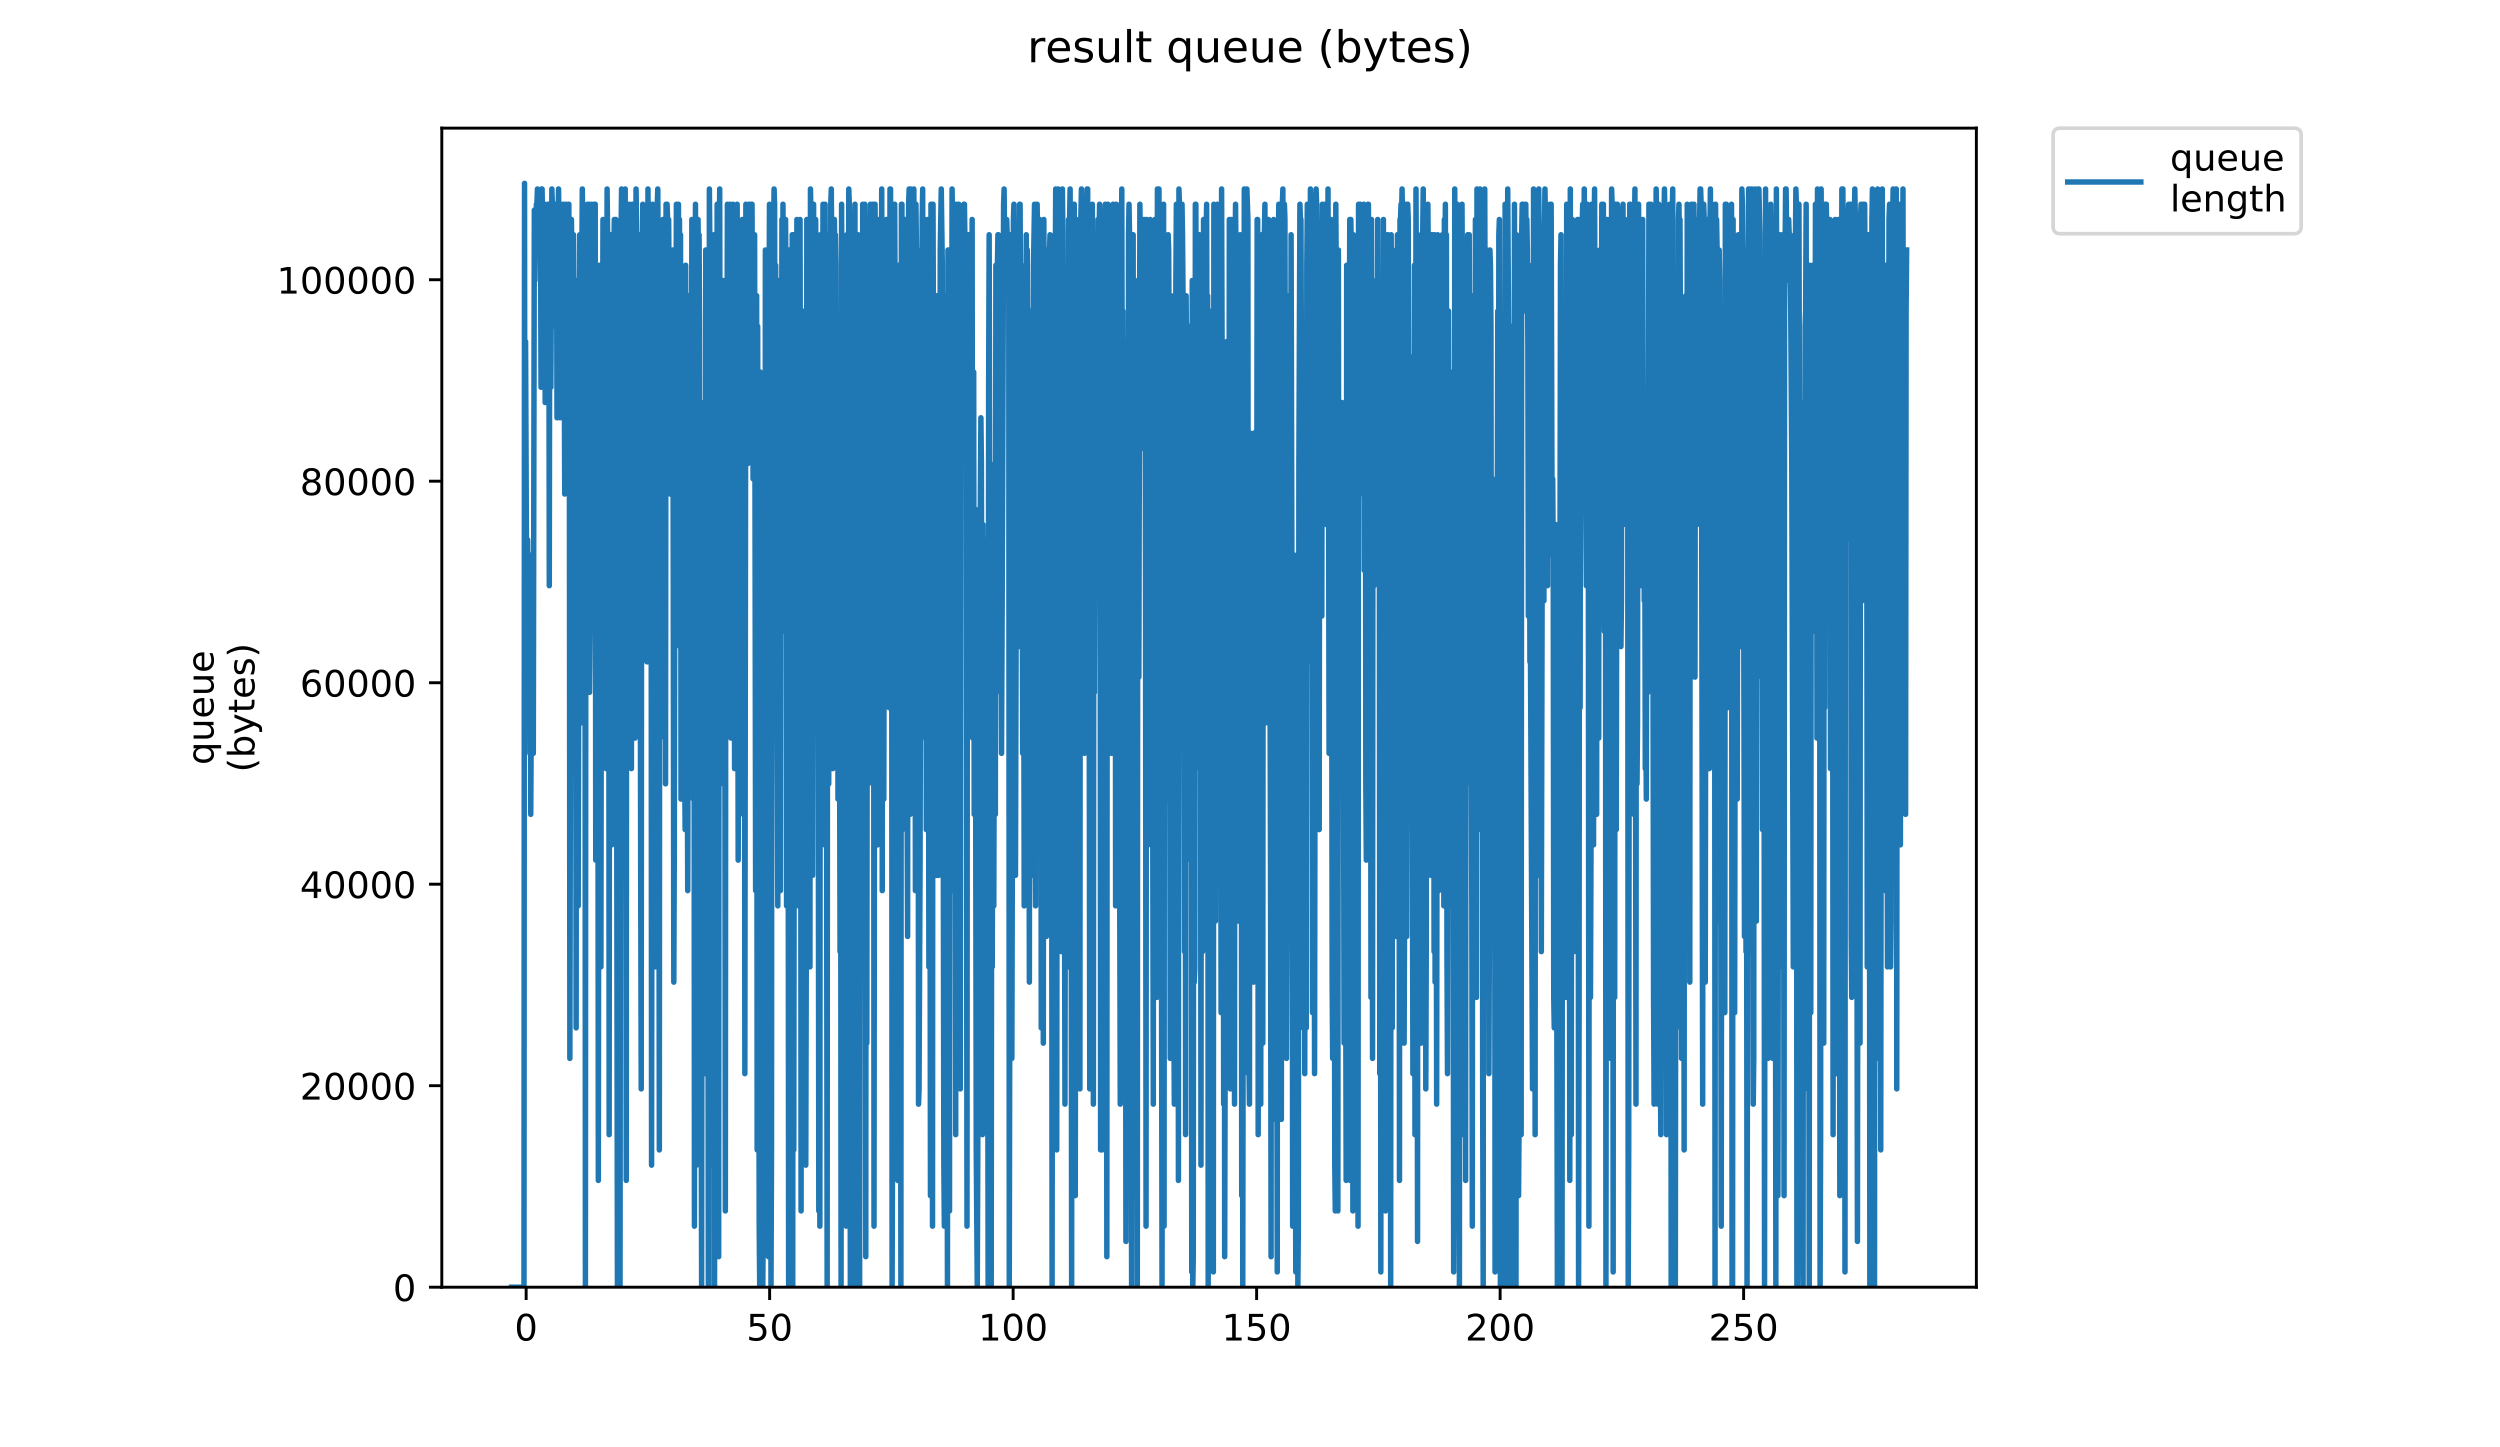 <?xml version="1.0" encoding="utf-8" standalone="no"?>
<!DOCTYPE svg PUBLIC "-//W3C//DTD SVG 1.1//EN"
  "http://www.w3.org/Graphics/SVG/1.1/DTD/svg11.dtd">
<!-- Created with matplotlib (https://matplotlib.org/) -->
<svg height="396pt" version="1.1" viewBox="0 0 684 396" width="684pt" xmlns="http://www.w3.org/2000/svg" xmlns:xlink="http://www.w3.org/1999/xlink">
 <defs>
  <style type="text/css">
*{stroke-linecap:butt;stroke-linejoin:round;}
  </style>
 </defs>
 <g id="figure_1">
  <g id="patch_1">
   <path d="M 0 396 
L 684 396 
L 684 0 
L 0 0 
z
" style="fill:#ffffff;"/>
  </g>
  <g id="axes_1">
   <g id="patch_2">
    <path d="M 120.879 352.174 
L 540.734 352.174 
L 540.734 35.062 
L 120.879 35.062 
z
" style="fill:#ffffff;"/>
   </g>
   <g id="matplotlib.axis_1">
    <g id="xtick_1">
     <g id="line2d_1">
      <defs>
       <path d="M 0 0 
L 0 3.5 
" id="md5d3dc0cff" style="stroke:#000000;stroke-width:0.8;"/>
      </defs>
      <g>
       <use style="stroke:#000000;stroke-width:0.8;" x="143.952" xlink:href="#md5d3dc0cff" y="352.174"/>
      </g>
     </g>
     <g id="text_1">
      <!-- 0 -->
      <defs>
       <path d="M 31.781 66.406 
Q 24.172 66.406 20.328 58.906 
Q 16.5 51.422 16.5 36.375 
Q 16.5 21.391 20.328 13.891 
Q 24.172 6.391 31.781 6.391 
Q 39.453 6.391 43.281 13.891 
Q 47.125 21.391 47.125 36.375 
Q 47.125 51.422 43.281 58.906 
Q 39.453 66.406 31.781 66.406 
z
M 31.781 74.219 
Q 44.047 74.219 50.516 64.516 
Q 56.984 54.828 56.984 36.375 
Q 56.984 17.969 50.516 8.266 
Q 44.047 -1.422 31.781 -1.422 
Q 19.531 -1.422 13.062 8.266 
Q 6.594 17.969 6.594 36.375 
Q 6.594 54.828 13.062 64.516 
Q 19.531 74.219 31.781 74.219 
z
" id="DejaVuSans-48"/>
      </defs>
      <g transform="translate(140.77 366.773)scale(0.1 -0.1)">
       <use xlink:href="#DejaVuSans-48"/>
      </g>
     </g>
    </g>
    <g id="xtick_2">
     <g id="line2d_2">
      <g>
       <use style="stroke:#000000;stroke-width:0.8;" x="210.572" xlink:href="#md5d3dc0cff" y="352.174"/>
      </g>
     </g>
     <g id="text_2">
      <!-- 50 -->
      <defs>
       <path d="M 10.797 72.906 
L 49.516 72.906 
L 49.516 64.594 
L 19.828 64.594 
L 19.828 46.734 
Q 21.969 47.469 24.109 47.828 
Q 26.266 48.188 28.422 48.188 
Q 40.625 48.188 47.75 41.5 
Q 54.891 34.812 54.891 23.391 
Q 54.891 11.625 47.562 5.094 
Q 40.234 -1.422 26.906 -1.422 
Q 22.312 -1.422 17.547 -0.641 
Q 12.797 0.141 7.719 1.703 
L 7.719 11.625 
Q 12.109 9.234 16.797 8.062 
Q 21.484 6.891 26.703 6.891 
Q 35.156 6.891 40.078 11.328 
Q 45.016 15.766 45.016 23.391 
Q 45.016 31 40.078 35.438 
Q 35.156 39.891 26.703 39.891 
Q 22.75 39.891 18.812 39.016 
Q 14.891 38.141 10.797 36.281 
z
" id="DejaVuSans-53"/>
      </defs>
      <g transform="translate(204.21 366.773)scale(0.1 -0.1)">
       <use xlink:href="#DejaVuSans-53"/>
       <use x="63.623" xlink:href="#DejaVuSans-48"/>
      </g>
     </g>
    </g>
    <g id="xtick_3">
     <g id="line2d_3">
      <g>
       <use style="stroke:#000000;stroke-width:0.8;" x="277.193" xlink:href="#md5d3dc0cff" y="352.174"/>
      </g>
     </g>
     <g id="text_3">
      <!-- 100 -->
      <defs>
       <path d="M 12.406 8.297 
L 28.516 8.297 
L 28.516 63.922 
L 10.984 60.406 
L 10.984 69.391 
L 28.422 72.906 
L 38.281 72.906 
L 38.281 8.297 
L 54.391 8.297 
L 54.391 0 
L 12.406 0 
z
" id="DejaVuSans-49"/>
      </defs>
      <g transform="translate(267.649 366.773)scale(0.1 -0.1)">
       <use xlink:href="#DejaVuSans-49"/>
       <use x="63.623" xlink:href="#DejaVuSans-48"/>
       <use x="127.246" xlink:href="#DejaVuSans-48"/>
      </g>
     </g>
    </g>
    <g id="xtick_4">
     <g id="line2d_4">
      <g>
       <use style="stroke:#000000;stroke-width:0.8;" x="343.814" xlink:href="#md5d3dc0cff" y="352.174"/>
      </g>
     </g>
     <g id="text_4">
      <!-- 150 -->
      <g transform="translate(334.27 366.773)scale(0.1 -0.1)">
       <use xlink:href="#DejaVuSans-49"/>
       <use x="63.623" xlink:href="#DejaVuSans-53"/>
       <use x="127.246" xlink:href="#DejaVuSans-48"/>
      </g>
     </g>
    </g>
    <g id="xtick_5">
     <g id="line2d_5">
      <g>
       <use style="stroke:#000000;stroke-width:0.8;" x="410.435" xlink:href="#md5d3dc0cff" y="352.174"/>
      </g>
     </g>
     <g id="text_5">
      <!-- 200 -->
      <defs>
       <path d="M 19.188 8.297 
L 53.609 8.297 
L 53.609 0 
L 7.328 0 
L 7.328 8.297 
Q 12.938 14.109 22.625 23.891 
Q 32.328 33.688 34.812 36.531 
Q 39.547 41.844 41.422 45.531 
Q 43.312 49.219 43.312 52.781 
Q 43.312 58.594 39.234 62.25 
Q 35.156 65.922 28.609 65.922 
Q 23.969 65.922 18.812 64.312 
Q 13.672 62.703 7.812 59.422 
L 7.812 69.391 
Q 13.766 71.781 18.938 73 
Q 24.125 74.219 28.422 74.219 
Q 39.75 74.219 46.484 68.547 
Q 53.219 62.891 53.219 53.422 
Q 53.219 48.922 51.531 44.891 
Q 49.859 40.875 45.406 35.406 
Q 44.188 33.984 37.641 27.219 
Q 31.109 20.453 19.188 8.297 
z
" id="DejaVuSans-50"/>
      </defs>
      <g transform="translate(400.891 366.773)scale(0.1 -0.1)">
       <use xlink:href="#DejaVuSans-50"/>
       <use x="63.623" xlink:href="#DejaVuSans-48"/>
       <use x="127.246" xlink:href="#DejaVuSans-48"/>
      </g>
     </g>
    </g>
    <g id="xtick_6">
     <g id="line2d_6">
      <g>
       <use style="stroke:#000000;stroke-width:0.8;" x="477.055" xlink:href="#md5d3dc0cff" y="352.174"/>
      </g>
     </g>
     <g id="text_6">
      <!-- 250 -->
      <g transform="translate(467.512 366.773)scale(0.1 -0.1)">
       <use xlink:href="#DejaVuSans-50"/>
       <use x="63.623" xlink:href="#DejaVuSans-53"/>
       <use x="127.246" xlink:href="#DejaVuSans-48"/>
      </g>
     </g>
    </g>
   </g>
   <g id="matplotlib.axis_2">
    <g id="ytick_1">
     <g id="line2d_7">
      <defs>
       <path d="M 0 0 
L -3.5 0 
" id="meaa16317af" style="stroke:#000000;stroke-width:0.8;"/>
      </defs>
      <g>
       <use style="stroke:#000000;stroke-width:0.8;" x="120.879" xlink:href="#meaa16317af" y="352.174"/>
      </g>
     </g>
     <g id="text_7">
      <!-- 0 -->
      <g transform="translate(107.516 355.973)scale(0.1 -0.1)">
       <use xlink:href="#DejaVuSans-48"/>
      </g>
     </g>
    </g>
    <g id="ytick_2">
     <g id="line2d_8">
      <g>
       <use style="stroke:#000000;stroke-width:0.8;" x="120.879" xlink:href="#meaa16317af" y="297.047"/>
      </g>
     </g>
     <g id="text_8">
      <!-- 20000 -->
      <g transform="translate(82.066 300.846)scale(0.1 -0.1)">
       <use xlink:href="#DejaVuSans-50"/>
       <use x="63.623" xlink:href="#DejaVuSans-48"/>
       <use x="127.246" xlink:href="#DejaVuSans-48"/>
       <use x="190.869" xlink:href="#DejaVuSans-48"/>
       <use x="254.492" xlink:href="#DejaVuSans-48"/>
      </g>
     </g>
    </g>
    <g id="ytick_3">
     <g id="line2d_9">
      <g>
       <use style="stroke:#000000;stroke-width:0.8;" x="120.879" xlink:href="#meaa16317af" y="241.919"/>
      </g>
     </g>
     <g id="text_9">
      <!-- 40000 -->
      <defs>
       <path d="M 37.797 64.312 
L 12.891 25.391 
L 37.797 25.391 
z
M 35.203 72.906 
L 47.609 72.906 
L 47.609 25.391 
L 58.016 25.391 
L 58.016 17.188 
L 47.609 17.188 
L 47.609 0 
L 37.797 0 
L 37.797 17.188 
L 4.891 17.188 
L 4.891 26.703 
z
" id="DejaVuSans-52"/>
      </defs>
      <g transform="translate(82.066 245.718)scale(0.1 -0.1)">
       <use xlink:href="#DejaVuSans-52"/>
       <use x="63.623" xlink:href="#DejaVuSans-48"/>
       <use x="127.246" xlink:href="#DejaVuSans-48"/>
       <use x="190.869" xlink:href="#DejaVuSans-48"/>
       <use x="254.492" xlink:href="#DejaVuSans-48"/>
      </g>
     </g>
    </g>
    <g id="ytick_4">
     <g id="line2d_10">
      <g>
       <use style="stroke:#000000;stroke-width:0.8;" x="120.879" xlink:href="#meaa16317af" y="186.791"/>
      </g>
     </g>
     <g id="text_10">
      <!-- 60000 -->
      <defs>
       <path d="M 33.016 40.375 
Q 26.375 40.375 22.484 35.828 
Q 18.609 31.297 18.609 23.391 
Q 18.609 15.531 22.484 10.953 
Q 26.375 6.391 33.016 6.391 
Q 39.656 6.391 43.531 10.953 
Q 47.406 15.531 47.406 23.391 
Q 47.406 31.297 43.531 35.828 
Q 39.656 40.375 33.016 40.375 
z
M 52.594 71.297 
L 52.594 62.312 
Q 48.875 64.062 45.094 64.984 
Q 41.312 65.922 37.594 65.922 
Q 27.828 65.922 22.672 59.328 
Q 17.531 52.734 16.797 39.406 
Q 19.672 43.656 24.016 45.922 
Q 28.375 48.188 33.594 48.188 
Q 44.578 48.188 50.953 41.516 
Q 57.328 34.859 57.328 23.391 
Q 57.328 12.156 50.688 5.359 
Q 44.047 -1.422 33.016 -1.422 
Q 20.359 -1.422 13.672 8.266 
Q 6.984 17.969 6.984 36.375 
Q 6.984 53.656 15.188 63.938 
Q 23.391 74.219 37.203 74.219 
Q 40.922 74.219 44.703 73.484 
Q 48.484 72.75 52.594 71.297 
z
" id="DejaVuSans-54"/>
      </defs>
      <g transform="translate(82.066 190.591)scale(0.1 -0.1)">
       <use xlink:href="#DejaVuSans-54"/>
       <use x="63.623" xlink:href="#DejaVuSans-48"/>
       <use x="127.246" xlink:href="#DejaVuSans-48"/>
       <use x="190.869" xlink:href="#DejaVuSans-48"/>
       <use x="254.492" xlink:href="#DejaVuSans-48"/>
      </g>
     </g>
    </g>
    <g id="ytick_5">
     <g id="line2d_11">
      <g>
       <use style="stroke:#000000;stroke-width:0.8;" x="120.879" xlink:href="#meaa16317af" y="131.664"/>
      </g>
     </g>
     <g id="text_11">
      <!-- 80000 -->
      <defs>
       <path d="M 31.781 34.625 
Q 24.75 34.625 20.719 30.859 
Q 16.703 27.094 16.703 20.516 
Q 16.703 13.922 20.719 10.156 
Q 24.75 6.391 31.781 6.391 
Q 38.812 6.391 42.859 10.172 
Q 46.922 13.969 46.922 20.516 
Q 46.922 27.094 42.891 30.859 
Q 38.875 34.625 31.781 34.625 
z
M 21.922 38.812 
Q 15.578 40.375 12.031 44.719 
Q 8.5 49.078 8.5 55.328 
Q 8.5 64.062 14.719 69.141 
Q 20.953 74.219 31.781 74.219 
Q 42.672 74.219 48.875 69.141 
Q 55.078 64.062 55.078 55.328 
Q 55.078 49.078 51.531 44.719 
Q 48 40.375 41.703 38.812 
Q 48.828 37.156 52.797 32.312 
Q 56.781 27.484 56.781 20.516 
Q 56.781 9.906 50.312 4.234 
Q 43.844 -1.422 31.781 -1.422 
Q 19.734 -1.422 13.25 4.234 
Q 6.781 9.906 6.781 20.516 
Q 6.781 27.484 10.781 32.312 
Q 14.797 37.156 21.922 38.812 
z
M 18.312 54.391 
Q 18.312 48.734 21.844 45.562 
Q 25.391 42.391 31.781 42.391 
Q 38.141 42.391 41.719 45.562 
Q 45.312 48.734 45.312 54.391 
Q 45.312 60.062 41.719 63.234 
Q 38.141 66.406 31.781 66.406 
Q 25.391 66.406 21.844 63.234 
Q 18.312 60.062 18.312 54.391 
z
" id="DejaVuSans-56"/>
      </defs>
      <g transform="translate(82.066 135.463)scale(0.1 -0.1)">
       <use xlink:href="#DejaVuSans-56"/>
       <use x="63.623" xlink:href="#DejaVuSans-48"/>
       <use x="127.246" xlink:href="#DejaVuSans-48"/>
       <use x="190.869" xlink:href="#DejaVuSans-48"/>
       <use x="254.492" xlink:href="#DejaVuSans-48"/>
      </g>
     </g>
    </g>
    <g id="ytick_6">
     <g id="line2d_12">
      <g>
       <use style="stroke:#000000;stroke-width:0.8;" x="120.879" xlink:href="#meaa16317af" y="76.536"/>
      </g>
     </g>
     <g id="text_12">
      <!-- 100000 -->
      <g transform="translate(75.704 80.335)scale(0.1 -0.1)">
       <use xlink:href="#DejaVuSans-49"/>
       <use x="63.623" xlink:href="#DejaVuSans-48"/>
       <use x="127.246" xlink:href="#DejaVuSans-48"/>
       <use x="190.869" xlink:href="#DejaVuSans-48"/>
       <use x="254.492" xlink:href="#DejaVuSans-48"/>
       <use x="318.115" xlink:href="#DejaVuSans-48"/>
      </g>
     </g>
    </g>
    <g id="text_13">
     <!-- queue -->
     <defs>
      <path d="M 14.797 27.297 
Q 14.797 17.391 18.875 11.75 
Q 22.953 6.109 30.078 6.109 
Q 37.203 6.109 41.297 11.75 
Q 45.406 17.391 45.406 27.297 
Q 45.406 37.203 41.297 42.844 
Q 37.203 48.484 30.078 48.484 
Q 22.953 48.484 18.875 42.844 
Q 14.797 37.203 14.797 27.297 
z
M 45.406 8.203 
Q 42.578 3.328 38.25 0.953 
Q 33.938 -1.422 27.875 -1.422 
Q 17.969 -1.422 11.734 6.484 
Q 5.516 14.406 5.516 27.297 
Q 5.516 40.188 11.734 48.094 
Q 17.969 56 27.875 56 
Q 33.938 56 38.25 53.625 
Q 42.578 51.266 45.406 46.391 
L 45.406 54.688 
L 54.391 54.688 
L 54.391 -20.797 
L 45.406 -20.797 
z
" id="DejaVuSans-113"/>
      <path d="M 8.5 21.578 
L 8.5 54.688 
L 17.484 54.688 
L 17.484 21.922 
Q 17.484 14.156 20.5 10.266 
Q 23.531 6.391 29.594 6.391 
Q 36.859 6.391 41.078 11.031 
Q 45.312 15.672 45.312 23.688 
L 45.312 54.688 
L 54.297 54.688 
L 54.297 0 
L 45.312 0 
L 45.312 8.406 
Q 42.047 3.422 37.719 1 
Q 33.406 -1.422 27.688 -1.422 
Q 18.266 -1.422 13.375 4.438 
Q 8.5 10.297 8.5 21.578 
z
M 31.109 56 
z
" id="DejaVuSans-117"/>
      <path d="M 56.203 29.594 
L 56.203 25.203 
L 14.891 25.203 
Q 15.484 15.922 20.484 11.062 
Q 25.484 6.203 34.422 6.203 
Q 39.594 6.203 44.453 7.469 
Q 49.312 8.734 54.109 11.281 
L 54.109 2.781 
Q 49.266 0.734 44.188 -0.344 
Q 39.109 -1.422 33.891 -1.422 
Q 20.797 -1.422 13.156 6.188 
Q 5.516 13.812 5.516 26.812 
Q 5.516 40.234 12.766 48.109 
Q 20.016 56 32.328 56 
Q 43.359 56 49.781 48.891 
Q 56.203 41.797 56.203 29.594 
z
M 47.219 32.234 
Q 47.125 39.594 43.094 43.984 
Q 39.062 48.391 32.422 48.391 
Q 24.906 48.391 20.391 44.141 
Q 15.875 39.891 15.188 32.172 
z
" id="DejaVuSans-101"/>
     </defs>
     <g transform="translate(58.426 209.283)rotate(-90)scale(0.1 -0.1)">
      <use xlink:href="#DejaVuSans-113"/>
      <use x="63.477" xlink:href="#DejaVuSans-117"/>
      <use x="126.855" xlink:href="#DejaVuSans-101"/>
      <use x="188.379" xlink:href="#DejaVuSans-117"/>
      <use x="251.758" xlink:href="#DejaVuSans-101"/>
     </g>
     <!-- (bytes) -->
     <defs>
      <path d="M 31 75.875 
Q 24.469 64.656 21.281 53.656 
Q 18.109 42.672 18.109 31.391 
Q 18.109 20.125 21.312 9.062 
Q 24.516 -2 31 -13.188 
L 23.188 -13.188 
Q 15.875 -1.703 12.234 9.375 
Q 8.594 20.453 8.594 31.391 
Q 8.594 42.281 12.203 53.312 
Q 15.828 64.359 23.188 75.875 
z
" id="DejaVuSans-40"/>
      <path d="M 48.688 27.297 
Q 48.688 37.203 44.609 42.844 
Q 40.531 48.484 33.406 48.484 
Q 26.266 48.484 22.188 42.844 
Q 18.109 37.203 18.109 27.297 
Q 18.109 17.391 22.188 11.75 
Q 26.266 6.109 33.406 6.109 
Q 40.531 6.109 44.609 11.75 
Q 48.688 17.391 48.688 27.297 
z
M 18.109 46.391 
Q 20.953 51.266 25.266 53.625 
Q 29.594 56 35.594 56 
Q 45.562 56 51.781 48.094 
Q 58.016 40.188 58.016 27.297 
Q 58.016 14.406 51.781 6.484 
Q 45.562 -1.422 35.594 -1.422 
Q 29.594 -1.422 25.266 0.953 
Q 20.953 3.328 18.109 8.203 
L 18.109 0 
L 9.078 0 
L 9.078 75.984 
L 18.109 75.984 
z
" id="DejaVuSans-98"/>
      <path d="M 32.172 -5.078 
Q 28.375 -14.844 24.75 -17.812 
Q 21.141 -20.797 15.094 -20.797 
L 7.906 -20.797 
L 7.906 -13.281 
L 13.188 -13.281 
Q 16.891 -13.281 18.938 -11.516 
Q 21 -9.766 23.484 -3.219 
L 25.094 0.875 
L 2.984 54.688 
L 12.5 54.688 
L 29.594 11.922 
L 46.688 54.688 
L 56.203 54.688 
z
" id="DejaVuSans-121"/>
      <path d="M 18.312 70.219 
L 18.312 54.688 
L 36.812 54.688 
L 36.812 47.703 
L 18.312 47.703 
L 18.312 18.016 
Q 18.312 11.328 20.141 9.422 
Q 21.969 7.516 27.594 7.516 
L 36.812 7.516 
L 36.812 0 
L 27.594 0 
Q 17.188 0 13.234 3.875 
Q 9.281 7.766 9.281 18.016 
L 9.281 47.703 
L 2.688 47.703 
L 2.688 54.688 
L 9.281 54.688 
L 9.281 70.219 
z
" id="DejaVuSans-116"/>
      <path d="M 44.281 53.078 
L 44.281 44.578 
Q 40.484 46.531 36.375 47.5 
Q 32.281 48.484 27.875 48.484 
Q 21.188 48.484 17.844 46.438 
Q 14.5 44.391 14.5 40.281 
Q 14.5 37.156 16.891 35.375 
Q 19.281 33.594 26.516 31.984 
L 29.594 31.297 
Q 39.156 29.25 43.188 25.516 
Q 47.219 21.781 47.219 15.094 
Q 47.219 7.469 41.188 3.016 
Q 35.156 -1.422 24.609 -1.422 
Q 20.219 -1.422 15.453 -0.562 
Q 10.688 0.297 5.422 2 
L 5.422 11.281 
Q 10.406 8.688 15.234 7.391 
Q 20.062 6.109 24.812 6.109 
Q 31.156 6.109 34.562 8.281 
Q 37.984 10.453 37.984 14.406 
Q 37.984 18.062 35.516 20.016 
Q 33.062 21.969 24.703 23.781 
L 21.578 24.516 
Q 13.234 26.266 9.516 29.906 
Q 5.812 33.547 5.812 39.891 
Q 5.812 47.609 11.281 51.797 
Q 16.75 56 26.812 56 
Q 31.781 56 36.172 55.266 
Q 40.578 54.547 44.281 53.078 
z
" id="DejaVuSans-115"/>
      <path d="M 8.016 75.875 
L 15.828 75.875 
Q 23.141 64.359 26.781 53.312 
Q 30.422 42.281 30.422 31.391 
Q 30.422 20.453 26.781 9.375 
Q 23.141 -1.703 15.828 -13.188 
L 8.016 -13.188 
Q 14.5 -2 17.703 9.062 
Q 20.906 20.125 20.906 31.391 
Q 20.906 42.672 17.703 53.656 
Q 14.5 64.656 8.016 75.875 
z
" id="DejaVuSans-41"/>
     </defs>
     <g transform="translate(69.624 211.295)rotate(-90)scale(0.1 -0.1)">
      <use xlink:href="#DejaVuSans-40"/>
      <use x="39.014" xlink:href="#DejaVuSans-98"/>
      <use x="102.49" xlink:href="#DejaVuSans-121"/>
      <use x="161.67" xlink:href="#DejaVuSans-116"/>
      <use x="200.879" xlink:href="#DejaVuSans-101"/>
      <use x="262.402" xlink:href="#DejaVuSans-115"/>
      <use x="314.502" xlink:href="#DejaVuSans-41"/>
     </g>
    </g>
   </g>
   <g id="line2d_13">
    <path clip-path="url(#pe52c4f47f0)" d="M 139.963 352.174 
L 143.362 352.174 
L 143.51 50.163 
L 143.655 206.114 
L 143.795 93.438 
L 144.076 160.242 
L 144.217 160.242 
L 144.357 147.689 
L 144.5 168.555 
L 144.789 168.555 
L 144.93 189.421 
L 145.07 151.862 
L 145.211 222.806 
L 145.352 197.767 
L 145.492 197.767 
L 145.772 176.901 
L 145.912 206.114 
L 146.192 57.49 
L 146.334 76.746 
L 146.476 64.226 
L 146.616 64.226 
L 146.757 55.88 
L 146.897 55.88 
L 147.039 51.707 
L 147.18 64.226 
L 147.464 55.88 
L 147.606 55.88 
L 147.887 64.226 
L 148.029 105.958 
L 148.169 51.707 
L 148.312 51.707 
L 148.598 68.399 
L 148.74 89.083 
L 149.021 55.88 
L 149.162 110.131 
L 149.304 60.053 
L 149.445 68.399 
L 149.585 64.226 
L 149.725 68.399 
L 149.865 55.88 
L 150.146 55.88 
L 150.286 160.242 
L 150.427 55.88 
L 150.568 64.226 
L 150.709 105.958 
L 150.989 51.707 
L 151.13 55.88 
L 151.27 89.265 
L 151.411 60.053 
L 151.551 64.226 
L 151.691 55.88 
L 151.831 60.053 
L 151.973 72.572 
L 152.254 55.88 
L 152.396 114.304 
L 152.537 60.053 
L 152.677 60.053 
L 152.817 51.707 
L 152.958 64.226 
L 153.099 60.053 
L 153.239 114.304 
L 153.381 55.88 
L 153.521 68.399 
L 153.663 101.785 
L 153.803 101.785 
L 154.084 55.88 
L 154.223 55.88 
L 154.508 135.17 
L 154.931 55.88 
L 155.073 60.053 
L 155.355 97.611 
L 155.635 55.88 
L 155.775 105.958 
L 155.915 289.577 
L 156.34 60.053 
L 156.483 72.572 
L 156.628 68.399 
L 156.771 118.477 
L 156.912 64.226 
L 157.057 85.092 
L 157.339 164.382 
L 157.483 126.824 
L 157.631 281.23 
L 157.772 76.746 
L 157.912 101.785 
L 158.052 97.611 
L 158.193 247.845 
L 158.615 64.226 
L 158.758 72.572 
L 158.899 68.399 
L 159.039 197.767 
L 159.18 72.572 
L 159.32 51.707 
L 159.461 64.226 
L 159.602 55.88 
L 159.883 93.438 
L 160.025 68.399 
L 160.166 352.174 
L 160.307 105.958 
L 160.448 60.053 
L 160.59 97.611 
L 160.732 55.88 
L 160.872 143.516 
L 161.013 60.053 
L 161.153 55.88 
L 161.295 189.421 
L 161.438 172.728 
L 161.579 172.728 
L 161.72 130.997 
L 161.861 55.88 
L 162.002 97.611 
L 162.285 72.572 
L 162.426 118.477 
L 162.566 55.88 
L 162.851 55.88 
L 162.992 235.326 
L 163.134 235.326 
L 163.276 189.421 
L 163.421 222.806 
L 163.564 160.242 
L 163.704 322.962 
L 163.987 72.572 
L 164.269 185.248 
L 164.409 264.538 
L 164.551 147.689 
L 164.693 160.242 
L 164.974 60.053 
L 165.114 110.131 
L 165.255 76.746 
L 165.396 160.242 
L 165.536 97.611 
L 165.676 93.438 
L 165.818 210.287 
L 166.101 51.707 
L 166.242 64.226 
L 166.383 97.611 
L 166.524 80.919 
L 166.665 310.443 
L 166.806 105.958 
L 166.947 168.555 
L 167.087 64.226 
L 167.228 72.572 
L 167.371 231.153 
L 167.652 210.287 
L 167.793 80.919 
L 168.077 60.053 
L 168.219 172.728 
L 168.36 68.399 
L 168.502 60.053 
L 168.927 352.174 
L 169.067 118.477 
L 169.211 172.728 
L 169.355 352.174 
L 169.496 139.343 
L 169.638 352.174 
L 169.92 64.226 
L 170.062 51.707 
L 170.203 85.092 
L 170.488 60.053 
L 170.63 231.153 
L 170.774 176.901 
L 170.914 68.399 
L 171.055 51.707 
L 171.338 322.962 
L 171.478 72.572 
L 171.62 68.399 
L 171.903 181.075 
L 172.046 60.053 
L 172.186 55.88 
L 172.327 97.611 
L 172.61 60.053 
L 172.751 210.287 
L 173.034 55.88 
L 173.176 80.919 
L 173.317 60.053 
L 173.74 201.94 
L 174.021 51.707 
L 174.302 68.399 
L 174.443 64.226 
L 174.583 89.265 
L 174.727 89.265 
L 174.869 64.226 
L 175.01 76.746 
L 175.293 239.499 
L 175.437 297.923 
L 175.578 68.399 
L 175.72 139.343 
L 175.86 55.88 
L 176.003 68.399 
L 176.144 68.399 
L 176.287 135.17 
L 176.43 135.17 
L 176.571 122.65 
L 176.713 72.572 
L 176.856 68.399 
L 176.997 181.075 
L 177.137 181.075 
L 177.281 51.707 
L 177.421 72.572 
L 177.563 122.65 
L 177.704 55.88 
L 177.846 164.382 
L 177.986 72.572 
L 178.127 93.438 
L 178.267 318.789 
L 178.55 55.88 
L 178.835 76.746 
L 179.122 101.785 
L 179.263 264.538 
L 179.405 176.901 
L 179.546 231.153 
L 179.688 60.053 
L 179.969 51.707 
L 180.112 80.919 
L 180.393 314.616 
L 180.533 64.226 
L 180.676 201.825 
L 180.819 64.226 
L 180.961 168.555 
L 181.102 151.862 
L 181.383 60.053 
L 181.525 60.053 
L 181.666 93.438 
L 181.807 72.572 
L 181.948 89.265 
L 182.09 214.46 
L 182.232 55.88 
L 182.373 64.226 
L 182.513 55.88 
L 182.656 60.053 
L 182.799 105.958 
L 182.942 60.053 
L 183.084 80.919 
L 183.225 68.399 
L 183.366 135.17 
L 183.508 110.131 
L 183.648 135.17 
L 183.789 97.611 
L 183.931 122.65 
L 184.072 68.399 
L 184.354 268.711 
L 184.495 231.153 
L 184.635 143.516 
L 184.777 143.516 
L 185.059 55.88 
L 185.2 105.958 
L 185.341 114.304 
L 185.482 60.053 
L 185.623 55.88 
L 185.764 168.555 
L 185.905 60.053 
L 186.046 176.901 
L 186.186 64.226 
L 186.328 218.633 
L 186.469 214.46 
L 186.611 80.919 
L 186.752 76.746 
L 186.894 151.862 
L 187.035 85.092 
L 187.175 97.611 
L 187.316 210.287 
L 187.457 226.979 
L 187.599 72.572 
L 187.883 210.287 
L 188.023 201.94 
L 188.163 243.672 
L 188.443 80.919 
L 188.583 147.689 
L 188.725 118.477 
L 188.868 147.689 
L 189.008 210.287 
L 189.292 60.053 
L 189.432 68.399 
L 189.573 60.053 
L 189.713 218.633 
L 189.853 85.092 
L 189.996 335.482 
L 190.277 55.88 
L 190.418 297.923 
L 190.56 318.789 
L 190.703 135.17 
L 190.843 130.997 
L 190.983 60.053 
L 191.123 76.746 
L 191.263 64.226 
L 191.403 89.265 
L 191.543 235.326 
L 191.823 285.404 
L 191.965 352.174 
L 192.105 201.94 
L 192.246 289.577 
L 192.528 110.131 
L 192.669 210.287 
L 192.81 210.287 
L 192.951 293.75 
L 193.094 68.399 
L 193.236 201.94 
L 193.378 68.399 
L 193.661 231.153 
L 193.803 352.174 
L 193.944 352.174 
L 194.086 51.707 
L 194.228 68.399 
L 194.508 172.728 
L 194.649 122.65 
L 194.789 181.075 
L 194.929 318.789 
L 195.069 272.884 
L 195.208 310.443 
L 195.353 64.226 
L 195.496 352.174 
L 195.64 235.326 
L 195.785 293.75 
L 195.929 105.958 
L 196.069 214.46 
L 196.209 55.88 
L 196.349 68.399 
L 196.629 343.828 
L 196.769 68.399 
L 196.909 51.707 
L 197.19 214.46 
L 197.472 97.611 
L 197.613 206.114 
L 197.753 176.901 
L 197.893 76.746 
L 198.033 214.46 
L 198.173 201.94 
L 198.313 172.728 
L 198.454 331.308 
L 198.595 122.65 
L 198.735 172.728 
L 199.015 55.88 
L 199.155 72.572 
L 199.296 72.572 
L 199.436 160.242 
L 199.716 55.88 
L 199.856 60.053 
L 200 201.94 
L 200.14 97.611 
L 200.28 93.438 
L 200.42 97.611 
L 200.56 55.88 
L 200.701 189.421 
L 200.842 143.516 
L 200.982 210.287 
L 201.123 97.611 
L 201.264 139.343 
L 201.685 55.88 
L 201.965 235.326 
L 202.245 139.343 
L 202.525 210.287 
L 202.666 72.572 
L 202.807 126.824 
L 202.947 68.399 
L 203.087 60.053 
L 203.367 222.806 
L 203.507 201.94 
L 203.647 85.092 
L 203.788 293.75 
L 204.07 55.88 
L 204.211 68.399 
L 204.352 60.053 
L 204.492 72.572 
L 204.632 126.824 
L 204.772 105.958 
L 204.912 55.88 
L 205.052 64.226 
L 205.192 110.131 
L 205.333 64.226 
L 205.474 55.88 
L 205.615 60.053 
L 205.755 55.88 
L 206.036 130.997 
L 206.176 64.226 
L 206.456 64.226 
L 206.737 243.672 
L 206.877 80.919 
L 207.017 80.919 
L 207.157 314.616 
L 207.298 89.265 
L 207.718 335.482 
L 207.858 352.174 
L 207.999 101.785 
L 208.28 247.845 
L 208.42 164.382 
L 208.56 222.806 
L 208.7 352.174 
L 208.84 331.308 
L 208.98 181.075 
L 209.121 160.242 
L 209.262 310.443 
L 209.402 68.399 
L 209.682 143.516 
L 209.822 72.572 
L 210.102 160.242 
L 210.242 343.828 
L 210.382 97.611 
L 210.523 55.88 
L 210.946 352.174 
L 211.087 314.616 
L 211.227 64.226 
L 211.368 64.226 
L 211.508 55.88 
L 211.648 64.226 
L 211.788 51.707 
L 211.93 55.88 
L 212.073 139.343 
L 212.219 72.572 
L 212.808 247.845 
L 212.949 76.746 
L 213.231 126.824 
L 213.373 85.092 
L 213.514 243.672 
L 213.654 97.611 
L 213.794 130.997 
L 213.937 60.053 
L 214.077 143.516 
L 214.218 55.88 
L 214.359 85.092 
L 214.5 172.728 
L 214.642 93.438 
L 214.925 60.053 
L 215.065 80.919 
L 215.205 247.845 
L 215.345 93.438 
L 215.486 101.785 
L 215.628 185.248 
L 215.768 352.174 
L 215.91 68.399 
L 216.05 147.689 
L 216.19 97.611 
L 216.331 89.265 
L 216.471 105.958 
L 216.611 243.672 
L 216.753 64.226 
L 216.894 352.174 
L 217.035 64.226 
L 217.176 314.616 
L 217.32 193.594 
L 217.463 168.555 
L 217.606 118.477 
L 217.75 139.343 
L 218.034 60.053 
L 218.174 68.399 
L 218.459 247.845 
L 218.602 89.265 
L 218.748 85.092 
L 218.89 60.053 
L 219.032 135.17 
L 219.177 331.308 
L 219.32 130.997 
L 219.462 130.997 
L 219.603 222.806 
L 219.747 222.806 
L 219.891 210.287 
L 220.033 85.092 
L 220.173 85.092 
L 220.456 318.789 
L 220.601 260.365 
L 220.744 60.053 
L 220.891 80.919 
L 221.033 80.919 
L 221.174 226.979 
L 221.458 93.438 
L 221.599 264.538 
L 221.741 51.707 
L 221.886 60.053 
L 222.168 122.65 
L 222.311 239.499 
L 222.596 55.88 
L 222.738 147.689 
L 222.879 64.226 
L 223.021 64.226 
L 223.164 60.053 
L 223.448 122.65 
L 223.591 80.919 
L 223.734 76.746 
L 224.024 331.308 
L 224.167 172.728 
L 224.315 335.482 
L 224.457 64.226 
L 224.599 226.979 
L 224.885 105.958 
L 225.026 126.824 
L 225.168 55.88 
L 225.311 206.114 
L 225.456 89.265 
L 225.598 231.153 
L 225.739 55.88 
L 226.021 226.979 
L 226.163 231.153 
L 226.307 352.174 
L 226.45 76.746 
L 226.595 64.226 
L 226.737 214.46 
L 227.02 97.611 
L 227.161 105.958 
L 227.3 55.88 
L 227.441 51.707 
L 227.581 72.572 
L 227.866 210.287 
L 228.01 160.242 
L 228.151 60.053 
L 228.29 60.053 
L 228.431 72.572 
L 228.571 64.226 
L 228.711 72.572 
L 228.991 201.94 
L 229.131 105.958 
L 229.273 218.633 
L 229.413 206.114 
L 229.554 176.901 
L 229.696 197.767 
L 229.837 260.365 
L 229.977 176.901 
L 230.118 352.174 
L 230.26 55.88 
L 230.823 297.923 
L 230.963 68.399 
L 231.244 189.421 
L 231.386 185.248 
L 231.527 335.482 
L 231.668 64.226 
L 231.951 151.862 
L 232.231 51.707 
L 232.371 55.88 
L 232.651 352.174 
L 232.79 130.997 
L 232.931 122.65 
L 233.07 302.096 
L 233.355 76.746 
L 233.635 60.053 
L 233.775 64.226 
L 233.914 55.88 
L 234.054 352.174 
L 234.337 214.46 
L 234.479 226.979 
L 234.625 352.174 
L 234.765 64.226 
L 234.905 302.096 
L 235.049 197.767 
L 235.189 352.174 
L 235.468 135.17 
L 235.608 143.516 
L 235.748 231.153 
L 235.887 210.287 
L 236.029 55.88 
L 236.173 110.131 
L 236.313 239.499 
L 236.594 55.88 
L 236.878 343.828 
L 237.02 93.438 
L 237.16 285.404 
L 237.301 156.036 
L 237.441 164.382 
L 237.581 214.46 
L 237.721 89.265 
L 237.861 68.399 
L 238.002 68.399 
L 238.142 55.88 
L 238.423 201.94 
L 238.564 60.053 
L 238.705 164.382 
L 238.847 55.88 
L 238.987 60.053 
L 239.129 335.482 
L 239.411 55.88 
L 239.553 76.746 
L 239.694 64.226 
L 239.837 197.767 
L 239.977 64.226 
L 240.118 231.153 
L 240.398 185.248 
L 240.538 60.053 
L 240.679 80.919 
L 240.819 206.114 
L 241.099 80.919 
L 241.242 51.707 
L 241.385 243.672 
L 241.526 80.919 
L 241.668 93.438 
L 241.809 218.633 
L 242.091 68.399 
L 242.232 97.611 
L 242.372 160.242 
L 242.512 60.053 
L 242.656 64.226 
L 242.798 60.053 
L 243.081 93.438 
L 243.221 193.594 
L 243.506 51.707 
L 243.647 51.707 
L 243.788 105.958 
L 243.932 80.919 
L 244.077 352.174 
L 244.223 306.269 
L 244.364 105.958 
L 244.506 289.577 
L 244.788 55.88 
L 244.93 89.265 
L 245.072 76.746 
L 245.357 214.46 
L 245.498 306.269 
L 245.639 322.962 
L 245.781 72.572 
L 245.922 235.326 
L 246.062 193.594 
L 246.203 76.746 
L 246.485 352.174 
L 246.626 55.88 
L 246.766 55.88 
L 246.907 226.979 
L 247.048 193.594 
L 247.188 80.919 
L 247.331 222.806 
L 247.472 68.399 
L 247.613 60.053 
L 247.754 143.516 
L 247.898 139.343 
L 248.319 256.208 
L 248.46 89.265 
L 248.601 55.88 
L 248.741 51.707 
L 249.022 222.806 
L 249.166 51.707 
L 249.601 72.572 
L 249.743 185.248 
L 249.884 60.053 
L 250.026 51.707 
L 250.311 105.958 
L 250.452 243.672 
L 250.599 55.88 
L 250.741 68.399 
L 250.884 160.242 
L 251.026 68.399 
L 251.167 93.438 
L 251.309 302.096 
L 251.45 297.923 
L 251.731 235.326 
L 251.873 168.555 
L 252.019 201.94 
L 252.303 60.053 
L 252.444 51.707 
L 252.585 193.594 
L 252.727 64.226 
L 252.867 64.226 
L 253.007 60.053 
L 253.148 105.958 
L 253.291 89.265 
L 253.433 226.979 
L 253.717 201.94 
L 253.858 60.053 
L 254.141 264.538 
L 254.285 201.94 
L 254.428 210.287 
L 254.574 327.135 
L 254.715 55.88 
L 254.856 55.88 
L 255.136 335.482 
L 255.276 55.88 
L 255.556 147.689 
L 255.696 126.824 
L 255.98 239.499 
L 256.12 210.287 
L 256.261 80.919 
L 256.402 239.499 
L 256.684 93.438 
L 256.825 239.499 
L 256.966 118.477 
L 257.106 160.242 
L 257.248 68.399 
L 257.53 51.707 
L 257.813 72.572 
L 258.234 318.789 
L 258.375 335.482 
L 258.515 80.919 
L 258.802 256.208 
L 258.943 185.248 
L 259.224 352.174 
L 259.364 68.399 
L 259.504 68.399 
L 259.784 331.308 
L 259.925 105.958 
L 260.066 222.806 
L 260.206 68.399 
L 260.346 118.477 
L 260.486 51.707 
L 260.626 60.053 
L 260.766 243.672 
L 260.907 64.226 
L 261.055 76.746 
L 261.339 210.287 
L 261.479 310.443 
L 261.619 55.88 
L 261.759 89.265 
L 261.899 239.499 
L 262.041 85.092 
L 262.182 277.057 
L 262.322 55.88 
L 262.462 80.919 
L 262.744 297.923 
L 262.884 64.226 
L 263.164 85.092 
L 263.304 60.053 
L 263.444 60.053 
L 263.584 110.131 
L 263.724 55.88 
L 263.865 55.88 
L 264.146 76.746 
L 264.287 64.226 
L 264.568 335.482 
L 264.708 72.572 
L 264.848 147.689 
L 264.988 64.226 
L 265.128 172.728 
L 265.41 85.092 
L 265.559 151.862 
L 265.699 64.226 
L 265.839 110.131 
L 265.979 60.053 
L 266.119 201.94 
L 266.4 101.785 
L 266.541 222.806 
L 266.682 201.94 
L 266.822 139.343 
L 267.102 314.616 
L 267.383 352.174 
L 267.523 314.616 
L 267.803 139.343 
L 267.947 306.269 
L 268.088 277.057 
L 268.229 135.17 
L 268.373 114.304 
L 268.515 126.824 
L 268.796 310.443 
L 268.936 143.516 
L 269.08 256.208 
L 269.225 264.538 
L 269.366 281.23 
L 269.647 147.689 
L 269.787 156.036 
L 269.928 201.94 
L 270.069 210.287 
L 270.209 243.672 
L 270.35 352.174 
L 270.49 105.958 
L 270.632 64.226 
L 270.913 180.959 
L 271.195 352.174 
L 271.335 201.94 
L 271.476 264.538 
L 271.758 176.901 
L 271.901 247.845 
L 272.186 126.824 
L 272.327 222.806 
L 272.469 72.572 
L 272.752 147.689 
L 272.893 72.572 
L 273.034 64.226 
L 273.175 64.226 
L 273.456 156.036 
L 273.597 105.958 
L 273.738 189.421 
L 273.882 160.242 
L 274.022 206.114 
L 274.303 139.343 
L 274.584 55.88 
L 274.725 51.707 
L 274.867 68.399 
L 275.007 60.053 
L 275.29 68.399 
L 275.43 60.053 
L 275.57 64.226 
L 275.71 76.746 
L 275.851 76.746 
L 275.995 64.226 
L 276.137 352.174 
L 276.279 272.884 
L 276.419 64.226 
L 276.56 76.746 
L 276.842 289.577 
L 277.123 176.901 
L 277.269 60.053 
L 277.41 55.88 
L 277.69 97.611 
L 277.83 239.499 
L 278.111 135.17 
L 278.251 139.343 
L 278.533 93.438 
L 278.675 176.901 
L 278.816 156.036 
L 278.956 55.88 
L 279.097 55.88 
L 279.237 85.092 
L 279.378 160.242 
L 279.519 168.555 
L 279.659 143.516 
L 279.799 206.114 
L 279.94 89.265 
L 280.221 247.845 
L 280.362 214.46 
L 280.502 72.572 
L 280.642 126.824 
L 280.784 64.226 
L 280.928 105.958 
L 281.071 68.399 
L 281.355 147.689 
L 281.496 185.248 
L 281.636 268.711 
L 281.777 105.958 
L 281.917 85.092 
L 282.202 239.499 
L 282.484 151.862 
L 282.624 126.824 
L 282.764 72.572 
L 283.046 55.88 
L 283.188 226.979 
L 283.329 247.845 
L 283.471 72.572 
L 283.612 80.919 
L 283.755 55.88 
L 283.896 64.226 
L 284.036 89.265 
L 284.319 60.053 
L 284.459 60.053 
L 284.742 122.65 
L 284.885 281.23 
L 285.029 172.728 
L 285.169 193.594 
L 285.31 89.265 
L 285.45 285.404 
L 285.593 60.053 
L 285.737 101.785 
L 285.881 80.919 
L 286.164 114.304 
L 286.305 256.208 
L 286.446 89.265 
L 286.586 68.399 
L 286.727 176.901 
L 286.867 143.516 
L 287.007 206.114 
L 287.148 68.399 
L 287.288 64.226 
L 287.432 147.689 
L 287.573 156.036 
L 287.713 176.901 
L 287.853 352.174 
L 288.135 68.399 
L 288.275 76.746 
L 288.556 64.226 
L 288.697 80.919 
L 288.837 51.707 
L 288.977 122.65 
L 289.117 314.616 
L 289.258 172.728 
L 289.399 176.901 
L 289.54 51.707 
L 289.82 97.611 
L 289.961 214.46 
L 290.102 201.94 
L 290.383 260.365 
L 290.525 76.746 
L 290.666 51.707 
L 290.807 64.226 
L 290.948 97.611 
L 291.371 302.096 
L 291.653 101.785 
L 291.794 168.555 
L 291.934 164.382 
L 292.075 189.421 
L 292.216 264.538 
L 292.357 60.053 
L 292.498 185.248 
L 292.639 60.053 
L 292.78 51.707 
L 292.921 76.746 
L 293.202 352.174 
L 293.344 64.226 
L 293.485 193.594 
L 293.626 101.785 
L 293.77 135.17 
L 293.914 55.88 
L 294.196 327.135 
L 294.478 60.053 
L 294.759 185.248 
L 294.9 97.611 
L 295.04 231.153 
L 295.18 72.572 
L 295.322 76.746 
L 295.463 297.923 
L 295.604 64.226 
L 295.888 51.707 
L 296.029 64.226 
L 296.312 185.248 
L 296.454 110.131 
L 296.595 143.516 
L 296.736 206.114 
L 297.018 122.65 
L 297.158 193.594 
L 297.3 60.053 
L 297.442 51.707 
L 297.583 51.707 
L 297.724 93.438 
L 297.867 76.746 
L 298.155 297.923 
L 298.298 289.577 
L 298.439 210.287 
L 298.58 247.845 
L 298.863 55.88 
L 299.005 80.919 
L 299.149 302.096 
L 299.29 118.477 
L 299.432 189.421 
L 299.574 147.689 
L 299.715 156.036 
L 299.857 135.17 
L 299.998 72.572 
L 300.14 64.226 
L 300.281 126.824 
L 300.422 60.053 
L 300.564 135.17 
L 300.705 64.226 
L 300.846 55.88 
L 300.988 114.304 
L 301.13 314.616 
L 301.272 60.053 
L 301.554 314.616 
L 301.695 60.053 
L 301.836 93.438 
L 302.119 64.226 
L 302.401 55.88 
L 302.542 85.092 
L 302.685 168.555 
L 302.829 343.828 
L 302.973 60.053 
L 303.116 55.88 
L 303.256 64.226 
L 303.397 85.092 
L 303.538 89.265 
L 303.679 60.053 
L 303.819 68.399 
L 304.1 206.114 
L 304.525 55.88 
L 304.809 93.438 
L 305.092 60.053 
L 305.232 247.845 
L 305.373 55.88 
L 305.514 118.477 
L 305.655 105.958 
L 305.796 68.399 
L 305.937 72.572 
L 306.079 172.728 
L 306.22 193.594 
L 306.501 302.096 
L 306.643 55.88 
L 306.783 68.399 
L 306.924 51.707 
L 307.065 122.65 
L 307.206 85.092 
L 307.347 143.516 
L 307.488 93.438 
L 307.629 235.326 
L 307.769 93.438 
L 308.053 339.655 
L 308.195 110.131 
L 308.336 239.499 
L 308.477 247.845 
L 308.618 264.538 
L 308.759 64.226 
L 308.901 55.88 
L 309.042 64.226 
L 309.182 114.304 
L 309.61 352.174 
L 309.893 64.226 
L 310.034 64.226 
L 310.176 218.633 
L 310.317 222.806 
L 310.459 210.287 
L 310.6 172.728 
L 310.741 327.135 
L 310.885 168.555 
L 311.026 193.594 
L 311.167 352.174 
L 311.308 76.746 
L 311.448 85.092 
L 311.589 185.248 
L 311.871 55.88 
L 312.011 68.399 
L 312.152 64.226 
L 312.293 68.399 
L 312.434 60.053 
L 312.575 122.65 
L 312.715 80.919 
L 312.856 110.131 
L 312.997 60.053 
L 313.137 80.919 
L 313.278 76.746 
L 313.42 160.242 
L 313.561 335.482 
L 313.702 60.053 
L 313.984 226.979 
L 314.126 76.746 
L 314.267 76.746 
L 314.41 80.919 
L 314.551 76.746 
L 314.693 60.053 
L 314.834 231.153 
L 315.117 80.919 
L 315.542 302.096 
L 315.683 64.226 
L 315.824 252.018 
L 315.965 60.053 
L 316.106 68.399 
L 316.246 189.421 
L 316.386 126.824 
L 316.527 272.884 
L 316.668 51.707 
L 316.948 64.226 
L 317.088 51.707 
L 317.231 139.343 
L 317.371 135.17 
L 317.511 76.746 
L 317.93 352.174 
L 318.35 55.88 
L 318.489 335.482 
L 318.63 68.399 
L 318.77 64.226 
L 319.049 218.633 
L 319.189 135.17 
L 319.329 135.17 
L 319.468 126.824 
L 319.611 64.226 
L 319.75 68.399 
L 319.891 101.785 
L 320.175 289.577 
L 320.455 80.919 
L 320.595 110.131 
L 320.735 164.382 
L 320.875 130.997 
L 321.015 151.862 
L 321.154 277.057 
L 321.296 302.096 
L 321.436 126.824 
L 321.575 247.845 
L 321.715 76.746 
L 321.855 55.88 
L 321.995 135.17 
L 322.135 85.092 
L 322.275 147.689 
L 322.415 322.962 
L 322.557 51.707 
L 322.837 60.053 
L 322.977 55.88 
L 323.117 55.88 
L 323.256 68.399 
L 323.396 55.88 
L 323.536 64.226 
L 323.676 80.919 
L 323.956 193.594 
L 324.097 260.365 
L 324.236 101.785 
L 324.376 310.443 
L 324.518 80.919 
L 324.658 101.785 
L 324.798 214.46 
L 325.219 114.304 
L 325.359 143.516 
L 325.499 89.265 
L 325.779 235.326 
L 325.919 101.785 
L 326.06 348.001 
L 326.2 76.746 
L 326.34 352.174 
L 326.481 343.828 
L 326.624 156.036 
L 326.765 268.711 
L 326.905 264.538 
L 327.045 55.88 
L 327.184 55.88 
L 327.324 105.958 
L 327.464 80.919 
L 327.604 105.958 
L 327.885 201.94 
L 328.166 64.226 
L 328.306 210.287 
L 328.447 168.555 
L 328.587 318.789 
L 328.727 101.785 
L 329.008 260.365 
L 329.29 60.053 
L 329.431 60.053 
L 329.572 72.572 
L 329.713 68.399 
L 329.854 168.555 
L 329.994 64.226 
L 330.134 55.88 
L 330.279 130.997 
L 330.419 80.919 
L 330.562 352.174 
L 330.702 85.092 
L 330.843 97.611 
L 330.984 85.092 
L 331.125 176.901 
L 331.266 189.421 
L 331.406 164.382 
L 331.546 226.979 
L 331.687 85.092 
L 331.828 176.901 
L 331.969 348.001 
L 332.11 55.88 
L 332.25 68.399 
L 332.53 252.018 
L 332.671 85.092 
L 332.812 206.114 
L 332.953 164.382 
L 333.093 55.88 
L 333.234 68.399 
L 333.379 60.053 
L 333.522 60.053 
L 333.666 64.226 
L 333.808 64.226 
L 334.089 277.057 
L 334.229 51.707 
L 334.369 97.611 
L 334.51 197.767 
L 334.651 164.382 
L 334.791 302.096 
L 334.931 156.036 
L 335.071 343.828 
L 335.211 285.404 
L 335.352 285.404 
L 335.492 114.304 
L 335.632 93.438 
L 335.772 93.438 
L 336.055 281.23 
L 336.196 231.153 
L 336.339 60.053 
L 336.631 297.923 
L 336.771 72.572 
L 336.912 60.053 
L 337.052 64.226 
L 337.194 105.958 
L 337.334 64.226 
L 337.482 68.399 
L 337.622 64.226 
L 337.763 302.096 
L 337.905 72.572 
L 338.046 55.88 
L 338.187 72.572 
L 338.468 243.672 
L 338.61 93.438 
L 338.751 135.17 
L 338.893 252.018 
L 339.034 105.958 
L 339.174 239.499 
L 339.314 64.226 
L 339.455 139.343 
L 339.595 130.997 
L 339.735 327.135 
L 339.876 72.572 
L 340.017 352.174 
L 340.438 51.707 
L 340.578 105.958 
L 340.721 260.365 
L 341.003 139.343 
L 341.143 51.707 
L 341.425 60.053 
L 341.566 293.75 
L 341.706 289.577 
L 341.846 302.096 
L 341.987 118.477 
L 342.127 214.46 
L 342.267 147.689 
L 342.408 135.17 
L 342.69 231.153 
L 342.832 164.382 
L 342.974 268.711 
L 343.114 118.477 
L 343.254 231.153 
L 343.395 151.862 
L 343.534 264.538 
L 343.814 181.075 
L 343.955 60.053 
L 344.095 60.053 
L 344.236 310.443 
L 344.517 168.555 
L 344.657 176.901 
L 344.797 218.633 
L 344.937 302.096 
L 345.218 64.226 
L 345.359 130.997 
L 345.499 285.404 
L 345.64 76.746 
L 345.786 189.421 
L 345.933 64.226 
L 346.081 55.88 
L 346.363 197.767 
L 346.645 139.343 
L 346.785 176.901 
L 346.925 135.17 
L 347.065 60.053 
L 347.205 130.997 
L 347.345 130.997 
L 347.625 243.672 
L 347.766 343.828 
L 347.906 68.399 
L 348.047 126.824 
L 348.187 72.572 
L 348.328 93.438 
L 348.468 60.053 
L 348.608 126.824 
L 348.749 306.269 
L 348.889 64.226 
L 349.029 64.226 
L 349.453 348.001 
L 349.593 68.399 
L 349.733 68.399 
L 349.873 55.88 
L 350.013 160.242 
L 350.153 64.226 
L 350.293 64.226 
L 350.433 114.304 
L 350.574 306.269 
L 350.854 55.88 
L 350.994 51.707 
L 351.134 156.036 
L 351.273 60.053 
L 351.414 55.88 
L 351.554 60.053 
L 351.835 185.248 
L 351.975 289.577 
L 352.257 214.46 
L 352.397 80.919 
L 352.68 193.594 
L 352.822 126.824 
L 352.963 243.672 
L 353.245 64.226 
L 353.526 181.075 
L 353.669 335.482 
L 353.813 185.248 
L 353.955 193.594 
L 354.097 151.862 
L 354.522 348.001 
L 354.666 176.901 
L 354.807 331.308 
L 354.948 214.46 
L 355.089 352.174 
L 355.23 335.482 
L 355.373 126.824 
L 355.654 55.88 
L 355.795 60.053 
L 355.935 60.053 
L 356.076 101.785 
L 356.218 264.538 
L 356.552 281.23 
L 356.692 231.153 
L 356.833 222.806 
L 356.974 293.75 
L 357.116 135.17 
L 357.4 281.23 
L 357.542 72.572 
L 357.684 55.88 
L 357.966 181.075 
L 358.106 110.131 
L 358.248 147.689 
L 358.389 122.65 
L 358.53 51.707 
L 358.671 55.88 
L 358.813 114.304 
L 358.955 126.824 
L 359.097 277.057 
L 359.239 72.572 
L 359.381 93.438 
L 359.662 293.75 
L 359.944 93.438 
L 360.086 51.707 
L 360.226 55.88 
L 360.367 68.399 
L 360.508 222.806 
L 360.65 85.092 
L 360.934 226.979 
L 361.076 89.265 
L 361.222 85.092 
L 361.362 68.399 
L 361.504 97.611 
L 361.647 168.555 
L 361.789 55.88 
L 362.072 72.572 
L 362.214 60.053 
L 362.356 93.438 
L 362.497 55.88 
L 362.638 72.572 
L 362.779 60.053 
L 362.92 143.516 
L 363.204 85.092 
L 363.346 51.707 
L 363.631 206.114 
L 363.772 172.728 
L 363.913 80.919 
L 364.196 60.053 
L 364.477 268.711 
L 364.618 289.577 
L 364.759 64.226 
L 365.047 222.806 
L 365.192 318.789 
L 365.334 331.308 
L 365.476 55.88 
L 365.759 101.785 
L 365.9 68.399 
L 366.042 331.308 
L 366.183 68.399 
L 366.328 201.94 
L 366.469 110.131 
L 366.611 147.689 
L 366.752 151.862 
L 366.894 135.17 
L 367.035 143.516 
L 367.175 110.131 
L 367.457 139.343 
L 367.741 285.404 
L 367.882 189.421 
L 368.167 260.365 
L 368.31 322.962 
L 368.451 72.572 
L 368.731 118.477 
L 368.872 105.958 
L 369.012 135.17 
L 369.299 60.053 
L 369.44 322.962 
L 369.583 60.053 
L 369.723 68.399 
L 369.864 176.901 
L 370.004 197.767 
L 370.148 331.308 
L 370.289 64.226 
L 370.712 135.17 
L 370.853 105.958 
L 371.134 235.326 
L 371.276 143.516 
L 371.418 147.689 
L 371.558 335.482 
L 371.699 55.88 
L 371.994 110.131 
L 372.135 55.88 
L 372.276 64.226 
L 372.417 64.226 
L 372.558 68.399 
L 372.699 64.226 
L 372.84 135.17 
L 373.122 55.88 
L 373.263 156.036 
L 373.404 64.226 
L 373.545 76.746 
L 373.686 214.46 
L 373.826 235.326 
L 374.111 60.053 
L 374.254 55.88 
L 374.396 55.88 
L 374.537 197.767 
L 374.678 64.226 
L 374.819 193.594 
L 374.96 151.862 
L 375.102 272.884 
L 375.242 60.053 
L 375.383 135.17 
L 375.525 289.577 
L 375.667 76.746 
L 375.809 93.438 
L 375.949 160.242 
L 376.23 89.265 
L 376.511 139.343 
L 376.651 156.036 
L 376.795 135.17 
L 376.937 60.053 
L 377.218 147.689 
L 377.36 89.265 
L 377.501 293.75 
L 377.643 139.343 
L 377.79 348.001 
L 377.932 197.767 
L 378.074 185.248 
L 378.216 135.17 
L 378.359 302.096 
L 378.501 60.053 
L 378.643 143.516 
L 378.784 151.862 
L 378.926 143.516 
L 379.067 331.308 
L 379.211 72.572 
L 379.352 139.343 
L 379.633 64.226 
L 379.778 64.226 
L 379.921 147.689 
L 380.064 135.17 
L 380.205 243.672 
L 380.347 243.672 
L 380.49 352.174 
L 380.633 64.226 
L 380.914 281.23 
L 381.057 68.399 
L 381.198 72.572 
L 381.482 193.594 
L 381.625 114.304 
L 381.766 143.516 
L 381.907 80.919 
L 382.048 256.208 
L 382.19 243.672 
L 382.332 64.226 
L 382.474 64.226 
L 382.758 172.728 
L 382.898 322.962 
L 383.038 60.053 
L 383.178 60.053 
L 383.319 55.88 
L 383.461 60.053 
L 383.602 51.707 
L 383.745 60.053 
L 384.168 285.404 
L 384.309 243.672 
L 384.45 72.572 
L 384.59 55.88 
L 384.731 68.399 
L 384.871 256.208 
L 385.155 55.88 
L 385.296 60.053 
L 385.579 197.767 
L 385.862 97.611 
L 386.286 193.594 
L 386.426 226.979 
L 386.568 293.75 
L 386.709 239.499 
L 386.85 268.711 
L 386.99 72.572 
L 387.132 310.443 
L 387.413 51.707 
L 387.553 85.092 
L 387.837 339.655 
L 387.98 64.226 
L 388.121 189.421 
L 388.263 110.131 
L 388.403 189.421 
L 388.543 168.555 
L 388.684 206.114 
L 388.825 285.404 
L 389.11 226.979 
L 389.252 64.226 
L 389.394 51.707 
L 389.535 110.131 
L 389.815 64.226 
L 389.955 126.824 
L 390.097 297.923 
L 390.239 256.208 
L 390.38 64.226 
L 390.523 156.036 
L 390.664 55.88 
L 390.804 72.572 
L 390.945 126.824 
L 391.085 64.226 
L 391.227 193.594 
L 391.511 239.499 
L 391.652 64.226 
L 391.798 176.901 
L 391.939 151.862 
L 392.08 64.226 
L 392.22 97.611 
L 392.36 260.365 
L 392.5 64.226 
L 392.641 268.711 
L 392.781 193.594 
L 392.927 206.114 
L 393.067 302.096 
L 393.349 64.226 
L 393.49 226.979 
L 393.63 243.672 
L 393.911 76.746 
L 394.192 68.399 
L 394.333 118.477 
L 394.474 68.399 
L 394.615 64.226 
L 394.756 239.499 
L 394.896 105.958 
L 395.037 247.845 
L 395.177 60.053 
L 395.317 72.572 
L 395.457 55.88 
L 395.598 243.672 
L 395.739 64.226 
L 395.887 260.365 
L 396.034 293.75 
L 396.314 85.092 
L 396.595 214.46 
L 396.735 114.304 
L 396.875 130.997 
L 397.018 114.304 
L 397.162 247.845 
L 397.443 101.785 
L 397.723 348.001 
L 397.865 318.789 
L 398.012 51.707 
L 398.307 139.343 
L 398.452 302.096 
L 398.593 85.092 
L 398.733 55.88 
L 398.874 72.572 
L 399.154 193.594 
L 399.295 352.174 
L 399.437 85.092 
L 399.578 222.806 
L 399.719 252.018 
L 399.861 310.443 
L 400.003 55.88 
L 400.143 85.092 
L 400.284 68.399 
L 400.564 231.153 
L 400.707 218.633 
L 400.847 118.477 
L 400.988 322.962 
L 401.13 68.399 
L 401.272 197.767 
L 401.414 172.728 
L 401.557 64.226 
L 401.841 139.343 
L 401.981 64.226 
L 402.122 181.075 
L 402.265 156.036 
L 402.406 214.46 
L 402.547 201.94 
L 402.688 247.845 
L 402.828 335.482 
L 402.969 80.919 
L 403.25 164.382 
L 403.392 89.265 
L 403.533 126.824 
L 403.674 60.053 
L 403.816 114.304 
L 403.959 272.884 
L 404.1 51.707 
L 404.242 55.88 
L 404.384 55.88 
L 404.526 68.399 
L 404.668 185.248 
L 404.951 51.707 
L 405.093 226.979 
L 405.377 64.226 
L 405.519 60.053 
L 405.66 302.096 
L 405.801 352.174 
L 405.942 55.88 
L 406.083 55.88 
L 406.224 51.707 
L 406.656 189.421 
L 406.797 68.399 
L 406.942 97.611 
L 407.083 72.572 
L 407.223 122.65 
L 407.363 293.75 
L 407.504 252.018 
L 407.644 68.399 
L 407.786 72.572 
L 407.927 89.265 
L 408.068 214.46 
L 408.348 130.997 
L 408.488 256.208 
L 408.628 164.382 
L 408.769 176.901 
L 408.909 151.862 
L 409.049 348.001 
L 409.206 172.728 
L 409.352 201.94 
L 409.645 143.516 
L 409.791 85.092 
L 409.939 189.421 
L 410.083 64.226 
L 410.224 60.053 
L 410.367 126.824 
L 410.508 352.174 
L 410.657 339.655 
L 410.798 218.633 
L 410.939 343.828 
L 411.082 352.174 
L 411.225 210.287 
L 411.368 231.153 
L 411.511 197.767 
L 411.654 352.174 
L 411.798 55.88 
L 411.945 68.399 
L 412.087 168.555 
L 412.229 185.248 
L 412.37 352.174 
L 412.511 51.707 
L 412.794 97.611 
L 412.935 97.611 
L 413.076 89.265 
L 413.358 352.174 
L 413.499 89.265 
L 413.64 181.075 
L 413.781 172.728 
L 413.923 156.036 
L 414.066 352.174 
L 414.208 310.443 
L 414.353 55.88 
L 414.494 151.862 
L 414.635 135.17 
L 414.776 352.174 
L 414.917 64.226 
L 415.057 172.728 
L 415.198 110.131 
L 415.478 327.135 
L 415.62 306.269 
L 415.76 68.399 
L 415.902 126.824 
L 416.191 310.443 
L 416.331 64.226 
L 416.471 55.88 
L 416.752 55.88 
L 417.032 68.399 
L 417.173 72.572 
L 417.314 85.092 
L 417.455 55.88 
L 417.597 72.572 
L 417.738 60.053 
L 417.878 68.399 
L 418.018 93.438 
L 418.159 168.555 
L 418.3 72.572 
L 418.443 101.785 
L 418.585 181.075 
L 418.727 176.901 
L 419.295 297.923 
L 419.578 51.707 
L 419.721 172.728 
L 419.865 139.343 
L 420.007 310.443 
L 420.148 55.88 
L 420.29 68.399 
L 420.431 64.226 
L 420.715 168.555 
L 420.857 239.499 
L 420.998 51.707 
L 421.139 68.399 
L 421.283 118.477 
L 421.424 114.304 
L 421.565 135.17 
L 421.705 260.365 
L 422.129 68.399 
L 422.273 89.265 
L 422.413 164.382 
L 422.556 64.226 
L 422.697 51.707 
L 422.839 60.053 
L 422.98 55.88 
L 423.121 55.88 
L 423.261 143.516 
L 423.402 160.242 
L 423.543 72.572 
L 423.825 143.516 
L 423.967 143.516 
L 424.11 55.88 
L 424.253 60.053 
L 424.396 55.88 
L 424.679 151.862 
L 424.82 130.997 
L 424.961 151.862 
L 425.103 272.884 
L 425.244 281.23 
L 425.386 151.862 
L 425.531 168.555 
L 425.677 143.516 
L 426.101 352.174 
L 426.384 214.46 
L 426.526 339.655 
L 426.667 156.036 
L 426.809 156.036 
L 426.95 72.572 
L 427.091 64.226 
L 427.374 352.174 
L 427.515 156.036 
L 427.656 247.845 
L 427.8 210.287 
L 427.941 126.824 
L 428.083 218.633 
L 428.224 151.862 
L 428.365 272.884 
L 428.647 55.88 
L 428.788 89.265 
L 428.929 181.075 
L 429.07 181.075 
L 429.211 105.958 
L 429.494 322.962 
L 429.636 51.707 
L 429.919 310.443 
L 430.06 60.053 
L 430.202 60.053 
L 430.344 64.226 
L 430.486 118.477 
L 430.629 260.365 
L 430.77 93.438 
L 430.91 68.399 
L 431.051 72.572 
L 431.191 89.265 
L 431.333 64.226 
L 431.475 97.611 
L 431.615 60.053 
L 431.755 130.997 
L 431.898 352.174 
L 432.039 277.057 
L 432.18 60.053 
L 432.32 193.594 
L 432.461 64.226 
L 432.601 118.477 
L 432.744 68.399 
L 433.025 55.88 
L 433.166 101.785 
L 433.307 101.785 
L 433.448 51.707 
L 433.589 64.226 
L 433.874 139.343 
L 434.016 160.242 
L 434.158 60.053 
L 434.299 55.88 
L 434.583 160.242 
L 434.724 335.482 
L 434.865 89.265 
L 435.005 101.785 
L 435.148 272.884 
L 435.289 235.326 
L 435.43 55.88 
L 435.571 76.746 
L 435.711 214.46 
L 435.852 181.075 
L 435.993 231.153 
L 436.134 64.226 
L 436.274 51.707 
L 436.838 222.806 
L 436.978 76.746 
L 437.124 185.248 
L 437.265 89.265 
L 437.406 201.94 
L 437.547 72.572 
L 437.688 68.399 
L 437.828 93.438 
L 437.973 139.343 
L 438.254 55.88 
L 438.394 72.572 
L 438.678 55.88 
L 438.822 156.036 
L 438.962 172.728 
L 439.243 101.785 
L 439.384 352.174 
L 439.667 60.053 
L 439.808 185.248 
L 440.091 105.958 
L 440.231 222.806 
L 440.371 60.053 
L 440.516 126.824 
L 440.657 289.577 
L 440.938 51.707 
L 441.079 55.88 
L 441.221 126.824 
L 441.361 348.001 
L 441.502 60.053 
L 441.783 272.884 
L 441.926 55.88 
L 442.068 55.88 
L 442.212 226.979 
L 442.493 55.88 
L 442.634 60.053 
L 442.776 80.919 
L 442.917 72.572 
L 443.058 76.746 
L 443.486 176.901 
L 443.627 164.382 
L 443.772 60.053 
L 443.913 60.053 
L 444.054 55.88 
L 444.197 143.516 
L 444.338 60.053 
L 444.479 139.343 
L 444.619 60.053 
L 444.76 110.131 
L 444.901 68.399 
L 445.041 76.746 
L 445.185 130.997 
L 445.326 80.919 
L 445.473 352.174 
L 445.615 314.616 
L 445.898 55.88 
L 446.04 55.88 
L 446.183 68.399 
L 446.325 172.728 
L 446.893 68.399 
L 447.034 222.806 
L 447.175 64.226 
L 447.317 51.707 
L 447.6 302.096 
L 447.741 68.399 
L 447.884 214.46 
L 448.027 197.767 
L 448.168 72.572 
L 448.309 55.88 
L 448.451 93.438 
L 448.592 60.053 
L 448.733 160.242 
L 448.874 143.516 
L 449.016 93.438 
L 449.157 85.092 
L 449.441 60.053 
L 449.582 135.17 
L 449.722 122.65 
L 449.862 164.382 
L 450.004 139.343 
L 450.149 210.287 
L 450.291 193.594 
L 450.434 218.633 
L 450.576 139.343 
L 450.717 156.036 
L 450.859 189.421 
L 451.141 55.88 
L 451.421 156.036 
L 451.704 55.88 
L 451.845 68.399 
L 451.986 60.053 
L 452.13 101.785 
L 452.416 272.884 
L 452.557 302.096 
L 452.7 64.226 
L 452.84 222.806 
L 452.982 72.572 
L 453.124 51.707 
L 453.267 60.053 
L 453.552 302.096 
L 453.695 239.499 
L 453.835 55.88 
L 454.259 289.577 
L 454.4 310.443 
L 454.685 64.226 
L 454.826 64.226 
L 454.968 172.728 
L 455.11 68.284 
L 455.393 51.707 
L 455.534 60.053 
L 455.819 235.326 
L 455.96 310.443 
L 456.1 130.997 
L 456.384 260.365 
L 456.526 72.572 
L 456.667 85.092 
L 456.807 55.88 
L 457.091 126.824 
L 457.233 352.174 
L 457.517 60.053 
L 457.66 51.707 
L 457.944 197.767 
L 458.087 176.901 
L 458.369 352.174 
L 458.511 222.806 
L 458.653 281.23 
L 458.794 89.265 
L 458.936 114.304 
L 459.078 222.806 
L 459.219 60.053 
L 459.361 55.88 
L 459.501 68.399 
L 459.643 60.053 
L 459.785 97.611 
L 460.067 289.577 
L 460.493 85.092 
L 460.635 118.477 
L 460.775 314.616 
L 460.917 101.785 
L 461.059 181.075 
L 461.201 80.919 
L 461.341 101.785 
L 461.483 239.499 
L 461.624 55.88 
L 461.765 252.018 
L 461.905 80.919 
L 462.046 68.399 
L 462.326 268.711 
L 462.468 68.399 
L 462.75 55.88 
L 462.891 185.248 
L 463.031 72.572 
L 463.176 139.343 
L 463.317 55.88 
L 463.458 55.88 
L 463.74 185.248 
L 463.881 80.919 
L 464.022 72.572 
L 464.305 143.516 
L 464.446 60.053 
L 464.586 93.438 
L 464.726 68.399 
L 464.867 122.65 
L 465.007 60.053 
L 465.149 51.707 
L 465.29 51.707 
L 465.43 55.88 
L 465.851 302.096 
L 465.991 55.88 
L 466.132 55.88 
L 466.273 60.053 
L 466.416 118.477 
L 466.557 268.711 
L 466.838 68.399 
L 466.978 80.919 
L 467.118 60.053 
L 467.398 210.287 
L 467.538 135.17 
L 467.678 210.287 
L 467.821 64.226 
L 467.963 51.707 
L 468.105 76.746 
L 468.248 126.824 
L 468.39 55.88 
L 468.53 105.958 
L 468.67 85.092 
L 468.81 164.382 
L 469.092 85.092 
L 469.234 352.174 
L 469.377 55.88 
L 469.518 89.265 
L 469.659 60.053 
L 469.8 68.399 
L 470.08 181.075 
L 470.22 252.018 
L 470.36 68.399 
L 470.502 76.746 
L 470.643 118.477 
L 470.924 335.482 
L 471.206 89.265 
L 471.346 172.728 
L 471.486 168.555 
L 471.626 197.767 
L 471.767 201.94 
L 471.908 277.057 
L 472.048 55.88 
L 472.188 60.053 
L 472.328 55.88 
L 472.609 64.226 
L 472.749 193.594 
L 473.032 89.265 
L 473.176 72.572 
L 473.317 85.092 
L 473.458 60.053 
L 473.601 93.438 
L 473.742 55.88 
L 473.89 352.174 
L 474.034 352.174 
L 474.174 60.053 
L 474.315 252.018 
L 474.457 222.806 
L 474.6 277.057 
L 474.881 85.092 
L 475.022 105.958 
L 475.163 97.611 
L 475.304 218.633 
L 475.587 64.226 
L 475.729 72.572 
L 475.871 72.572 
L 476.296 176.901 
L 476.578 51.707 
L 476.721 55.88 
L 476.863 72.572 
L 477.288 256.208 
L 477.428 68.399 
L 477.568 105.958 
L 477.708 260.365 
L 477.849 210.287 
L 477.989 352.174 
L 478.129 277.057 
L 478.27 85.092 
L 478.412 51.707 
L 478.561 51.707 
L 478.706 76.746 
L 478.986 55.88 
L 479.126 55.88 
L 479.266 51.707 
L 479.406 260.365 
L 479.546 68.399 
L 479.686 302.096 
L 479.827 289.577 
L 479.967 55.88 
L 480.107 51.707 
L 480.248 93.438 
L 480.53 252.018 
L 480.67 97.611 
L 480.811 185.248 
L 480.951 51.707 
L 481.094 60.053 
L 481.234 51.707 
L 481.515 64.226 
L 481.796 156.036 
L 481.936 101.785 
L 482.076 139.343 
L 482.217 226.979 
L 482.357 176.901 
L 482.497 72.572 
L 482.638 168.555 
L 482.778 352.174 
L 483.059 51.707 
L 483.34 285.404 
L 483.621 201.94 
L 483.761 289.577 
L 483.901 80.919 
L 484.041 72.572 
L 484.182 76.746 
L 484.463 55.88 
L 484.603 68.399 
L 484.743 68.399 
L 485.03 289.577 
L 485.311 122.65 
L 485.451 147.689 
L 485.592 76.746 
L 485.873 352.174 
L 486.013 51.707 
L 486.294 135.17 
L 486.434 327.135 
L 486.715 105.958 
L 486.855 264.538 
L 486.995 64.226 
L 487.275 210.287 
L 487.416 168.555 
L 487.556 76.746 
L 487.696 64.226 
L 487.836 68.399 
L 488.117 327.135 
L 488.257 85.092 
L 488.538 51.707 
L 488.678 51.707 
L 488.959 76.746 
L 489.241 60.053 
L 489.381 60.053 
L 489.521 64.226 
L 489.662 76.746 
L 489.802 64.226 
L 490.225 126.824 
L 490.647 264.538 
L 490.788 122.65 
L 490.929 118.477 
L 491.211 68.399 
L 491.352 51.707 
L 491.493 55.88 
L 491.633 352.174 
L 491.773 352.174 
L 491.913 335.482 
L 492.053 55.88 
L 492.193 55.88 
L 492.333 118.477 
L 492.473 126.824 
L 492.613 110.131 
L 492.755 239.499 
L 493.034 126.824 
L 493.177 143.516 
L 493.317 352.174 
L 493.458 122.65 
L 493.599 226.979 
L 493.739 193.594 
L 493.88 89.265 
L 494.02 85.092 
L 494.161 55.88 
L 494.443 256.208 
L 494.585 297.923 
L 494.725 243.672 
L 494.866 247.845 
L 495.006 352.174 
L 495.147 72.572 
L 495.287 122.65 
L 495.43 277.057 
L 495.571 85.092 
L 495.712 85.092 
L 495.852 147.689 
L 495.993 72.572 
L 496.134 89.265 
L 496.419 168.555 
L 496.56 172.728 
L 496.701 55.88 
L 496.842 156.036 
L 496.983 64.226 
L 497.127 201.94 
L 497.269 51.707 
L 497.41 122.65 
L 497.551 64.226 
L 497.692 114.304 
L 497.833 93.438 
L 497.976 352.174 
L 498.124 310.443 
L 498.264 51.707 
L 498.548 143.516 
L 498.69 60.053 
L 498.834 60.053 
L 498.975 285.404 
L 499.117 55.88 
L 499.258 193.594 
L 499.399 60.053 
L 499.54 55.88 
L 499.681 55.88 
L 499.828 68.399 
L 499.968 64.226 
L 500.109 80.919 
L 500.25 147.689 
L 500.392 60.053 
L 500.538 64.226 
L 500.679 60.053 
L 500.822 210.287 
L 501.106 68.399 
L 501.391 135.17 
L 501.532 310.443 
L 501.674 160.242 
L 501.815 130.997 
L 501.956 72.457 
L 502.098 60.053 
L 502.381 293.75 
L 502.665 105.958 
L 502.806 118.477 
L 502.947 60.053 
L 503.089 80.919 
L 503.372 327.135 
L 503.514 60.053 
L 503.655 93.438 
L 503.796 93.438 
L 503.936 51.707 
L 504.077 72.572 
L 504.218 51.707 
L 504.504 235.326 
L 504.645 226.979 
L 504.787 348.001 
L 504.928 68.399 
L 505.072 122.65 
L 505.354 68.399 
L 505.495 60.053 
L 505.636 60.053 
L 505.779 55.88 
L 505.921 64.226 
L 506.061 143.516 
L 506.203 147.689 
L 506.345 55.88 
L 506.487 256.208 
L 506.629 272.884 
L 506.77 252.018 
L 506.912 55.88 
L 507.053 156.036 
L 507.339 60.053 
L 507.48 51.707 
L 507.622 60.053 
L 507.765 60.053 
L 507.907 226.979 
L 508.048 239.499 
L 508.192 339.655 
L 508.476 105.958 
L 508.617 172.728 
L 508.758 72.572 
L 508.9 285.404 
L 509.042 60.053 
L 509.182 55.88 
L 509.323 60.053 
L 509.464 164.382 
L 509.605 64.226 
L 509.747 55.88 
L 509.887 55.88 
L 510.027 60.053 
L 510.169 55.88 
L 510.452 105.958 
L 510.599 105.958 
L 510.739 118.477 
L 510.88 264.538 
L 511.022 226.979 
L 511.163 64.226 
L 511.304 176.901 
L 511.445 160.242 
L 511.588 352.174 
L 511.732 352.174 
L 512.154 60.053 
L 512.295 51.707 
L 512.435 147.689 
L 512.58 143.516 
L 512.721 348.001 
L 512.865 352.174 
L 513.007 68.399 
L 513.439 289.577 
L 513.58 247.845 
L 513.721 51.707 
L 513.864 80.919 
L 514.005 55.88 
L 514.57 314.616 
L 514.852 72.572 
L 514.993 51.707 
L 515.134 151.862 
L 515.275 151.862 
L 515.417 110.131 
L 515.56 126.824 
L 515.702 72.572 
L 515.845 243.672 
L 515.986 76.746 
L 516.127 72.572 
L 516.409 264.538 
L 516.55 130.997 
L 516.691 135.17 
L 516.831 60.053 
L 516.972 55.88 
L 517.256 264.538 
L 517.399 252.018 
L 517.68 68.399 
L 517.964 51.707 
L 518.105 68.399 
L 518.247 110.131 
L 518.529 64.226 
L 518.67 68.399 
L 518.812 51.707 
L 518.953 297.923 
L 519.094 72.572 
L 519.235 55.88 
L 519.379 72.572 
L 519.522 55.88 
L 519.666 160.242 
L 519.807 147.689 
L 519.948 231.153 
L 520.089 55.88 
L 520.23 60.053 
L 520.371 60.053 
L 520.512 156.036 
L 520.656 51.707 
L 520.798 160.242 
L 520.939 80.919 
L 521.08 68.399 
L 521.221 114.304 
L 521.367 222.806 
L 521.509 85.092 
L 521.65 68.399 
L 521.65 68.399 
" style="fill:none;stroke:#1f77b4;stroke-linecap:square;stroke-width:1.5;"/>
   </g>
   <g id="patch_3">
    <path d="M 120.879 352.174 
L 120.879 35.062 
" style="fill:none;stroke:#000000;stroke-linecap:square;stroke-linejoin:miter;stroke-width:0.8;"/>
   </g>
   <g id="patch_4">
    <path d="M 540.734 352.174 
L 540.734 35.062 
" style="fill:none;stroke:#000000;stroke-linecap:square;stroke-linejoin:miter;stroke-width:0.8;"/>
   </g>
   <g id="patch_5">
    <path d="M 120.879 352.174 
L 540.734 352.174 
" style="fill:none;stroke:#000000;stroke-linecap:square;stroke-linejoin:miter;stroke-width:0.8;"/>
   </g>
   <g id="patch_6">
    <path d="M 120.879 35.062 
L 540.734 35.062 
" style="fill:none;stroke:#000000;stroke-linecap:square;stroke-linejoin:miter;stroke-width:0.8;"/>
   </g>
   <g id="legend_1">
    <g id="patch_7">
     <path d="M 563.727 63.938 
L 627.602 63.938 
Q 629.602 63.938 629.602 61.938 
L 629.602 37.062 
Q 629.602 35.062 627.602 35.062 
L 563.727 35.062 
Q 561.727 35.062 561.727 37.062 
L 561.727 61.938 
Q 561.727 63.938 563.727 63.938 
z
" style="fill:#ffffff;opacity:0.8;stroke:#cccccc;stroke-linejoin:miter;"/>
    </g>
    <g id="line2d_14">
     <path d="M 565.727 49.8 
L 585.727 49.8 
" style="fill:none;stroke:#1f77b4;stroke-linecap:square;stroke-width:1.5;"/>
    </g>
    <g id="line2d_15"/>
    <g id="text_14">
     <!-- queue -->
     <g transform="translate(593.727 46.661)scale(0.1 -0.1)">
      <use xlink:href="#DejaVuSans-113"/>
      <use x="63.477" xlink:href="#DejaVuSans-117"/>
      <use x="126.855" xlink:href="#DejaVuSans-101"/>
      <use x="188.379" xlink:href="#DejaVuSans-117"/>
      <use x="251.758" xlink:href="#DejaVuSans-101"/>
     </g>
     <!-- length -->
     <defs>
      <path d="M 9.422 75.984 
L 18.406 75.984 
L 18.406 0 
L 9.422 0 
z
" id="DejaVuSans-108"/>
      <path d="M 54.891 33.016 
L 54.891 0 
L 45.906 0 
L 45.906 32.719 
Q 45.906 40.484 42.875 44.328 
Q 39.844 48.188 33.797 48.188 
Q 26.516 48.188 22.312 43.547 
Q 18.109 38.922 18.109 30.906 
L 18.109 0 
L 9.078 0 
L 9.078 54.688 
L 18.109 54.688 
L 18.109 46.188 
Q 21.344 51.125 25.703 53.562 
Q 30.078 56 35.797 56 
Q 45.219 56 50.047 50.172 
Q 54.891 44.344 54.891 33.016 
z
" id="DejaVuSans-110"/>
      <path d="M 45.406 27.984 
Q 45.406 37.75 41.375 43.109 
Q 37.359 48.484 30.078 48.484 
Q 22.859 48.484 18.828 43.109 
Q 14.797 37.75 14.797 27.984 
Q 14.797 18.266 18.828 12.891 
Q 22.859 7.516 30.078 7.516 
Q 37.359 7.516 41.375 12.891 
Q 45.406 18.266 45.406 27.984 
z
M 54.391 6.781 
Q 54.391 -7.172 48.188 -13.984 
Q 42 -20.797 29.203 -20.797 
Q 24.469 -20.797 20.266 -20.094 
Q 16.062 -19.391 12.109 -17.922 
L 12.109 -9.188 
Q 16.062 -11.328 19.922 -12.344 
Q 23.781 -13.375 27.781 -13.375 
Q 36.625 -13.375 41.016 -8.766 
Q 45.406 -4.156 45.406 5.172 
L 45.406 9.625 
Q 42.625 4.781 38.281 2.391 
Q 33.938 0 27.875 0 
Q 17.828 0 11.672 7.656 
Q 5.516 15.328 5.516 27.984 
Q 5.516 40.672 11.672 48.328 
Q 17.828 56 27.875 56 
Q 33.938 56 38.281 53.609 
Q 42.625 51.219 45.406 46.391 
L 45.406 54.688 
L 54.391 54.688 
z
" id="DejaVuSans-103"/>
      <path d="M 54.891 33.016 
L 54.891 0 
L 45.906 0 
L 45.906 32.719 
Q 45.906 40.484 42.875 44.328 
Q 39.844 48.188 33.797 48.188 
Q 26.516 48.188 22.312 43.547 
Q 18.109 38.922 18.109 30.906 
L 18.109 0 
L 9.078 0 
L 9.078 75.984 
L 18.109 75.984 
L 18.109 46.188 
Q 21.344 51.125 25.703 53.562 
Q 30.078 56 35.797 56 
Q 45.219 56 50.047 50.172 
Q 54.891 44.344 54.891 33.016 
z
" id="DejaVuSans-104"/>
     </defs>
     <g transform="translate(593.727 57.859)scale(0.1 -0.1)">
      <use xlink:href="#DejaVuSans-108"/>
      <use x="27.783" xlink:href="#DejaVuSans-101"/>
      <use x="89.307" xlink:href="#DejaVuSans-110"/>
      <use x="152.686" xlink:href="#DejaVuSans-103"/>
      <use x="216.162" xlink:href="#DejaVuSans-116"/>
      <use x="255.371" xlink:href="#DejaVuSans-104"/>
     </g>
    </g>
   </g>
  </g>
  <g id="text_15">
   <!-- result queue (bytes) -->
   <defs>
    <path d="M 41.109 46.297 
Q 39.594 47.172 37.812 47.578 
Q 36.031 48 33.891 48 
Q 26.266 48 22.188 43.047 
Q 18.109 38.094 18.109 28.812 
L 18.109 0 
L 9.078 0 
L 9.078 54.688 
L 18.109 54.688 
L 18.109 46.188 
Q 20.953 51.172 25.484 53.578 
Q 30.031 56 36.531 56 
Q 37.453 56 38.578 55.875 
Q 39.703 55.766 41.062 55.516 
z
" id="DejaVuSans-114"/>
    <path id="DejaVuSans-32"/>
   </defs>
   <g transform="translate(281.073 17.038)scale(0.12 -0.12)">
    <use xlink:href="#DejaVuSans-114"/>
    <use x="41.082" xlink:href="#DejaVuSans-101"/>
    <use x="102.605" xlink:href="#DejaVuSans-115"/>
    <use x="154.705" xlink:href="#DejaVuSans-117"/>
    <use x="218.084" xlink:href="#DejaVuSans-108"/>
    <use x="245.867" xlink:href="#DejaVuSans-116"/>
    <use x="285.076" xlink:href="#DejaVuSans-32"/>
    <use x="316.863" xlink:href="#DejaVuSans-113"/>
    <use x="380.34" xlink:href="#DejaVuSans-117"/>
    <use x="443.719" xlink:href="#DejaVuSans-101"/>
    <use x="505.242" xlink:href="#DejaVuSans-117"/>
    <use x="568.621" xlink:href="#DejaVuSans-101"/>
    <use x="630.145" xlink:href="#DejaVuSans-32"/>
    <use x="661.932" xlink:href="#DejaVuSans-40"/>
    <use x="700.945" xlink:href="#DejaVuSans-98"/>
    <use x="764.422" xlink:href="#DejaVuSans-121"/>
    <use x="823.602" xlink:href="#DejaVuSans-116"/>
    <use x="862.811" xlink:href="#DejaVuSans-101"/>
    <use x="924.334" xlink:href="#DejaVuSans-115"/>
    <use x="976.434" xlink:href="#DejaVuSans-41"/>
   </g>
  </g>
 </g>
 <defs>
  <clipPath id="pe52c4f47f0">
   <rect height="317.112" width="419.855" x="120.879" y="35.062"/>
  </clipPath>
 </defs>
</svg>
